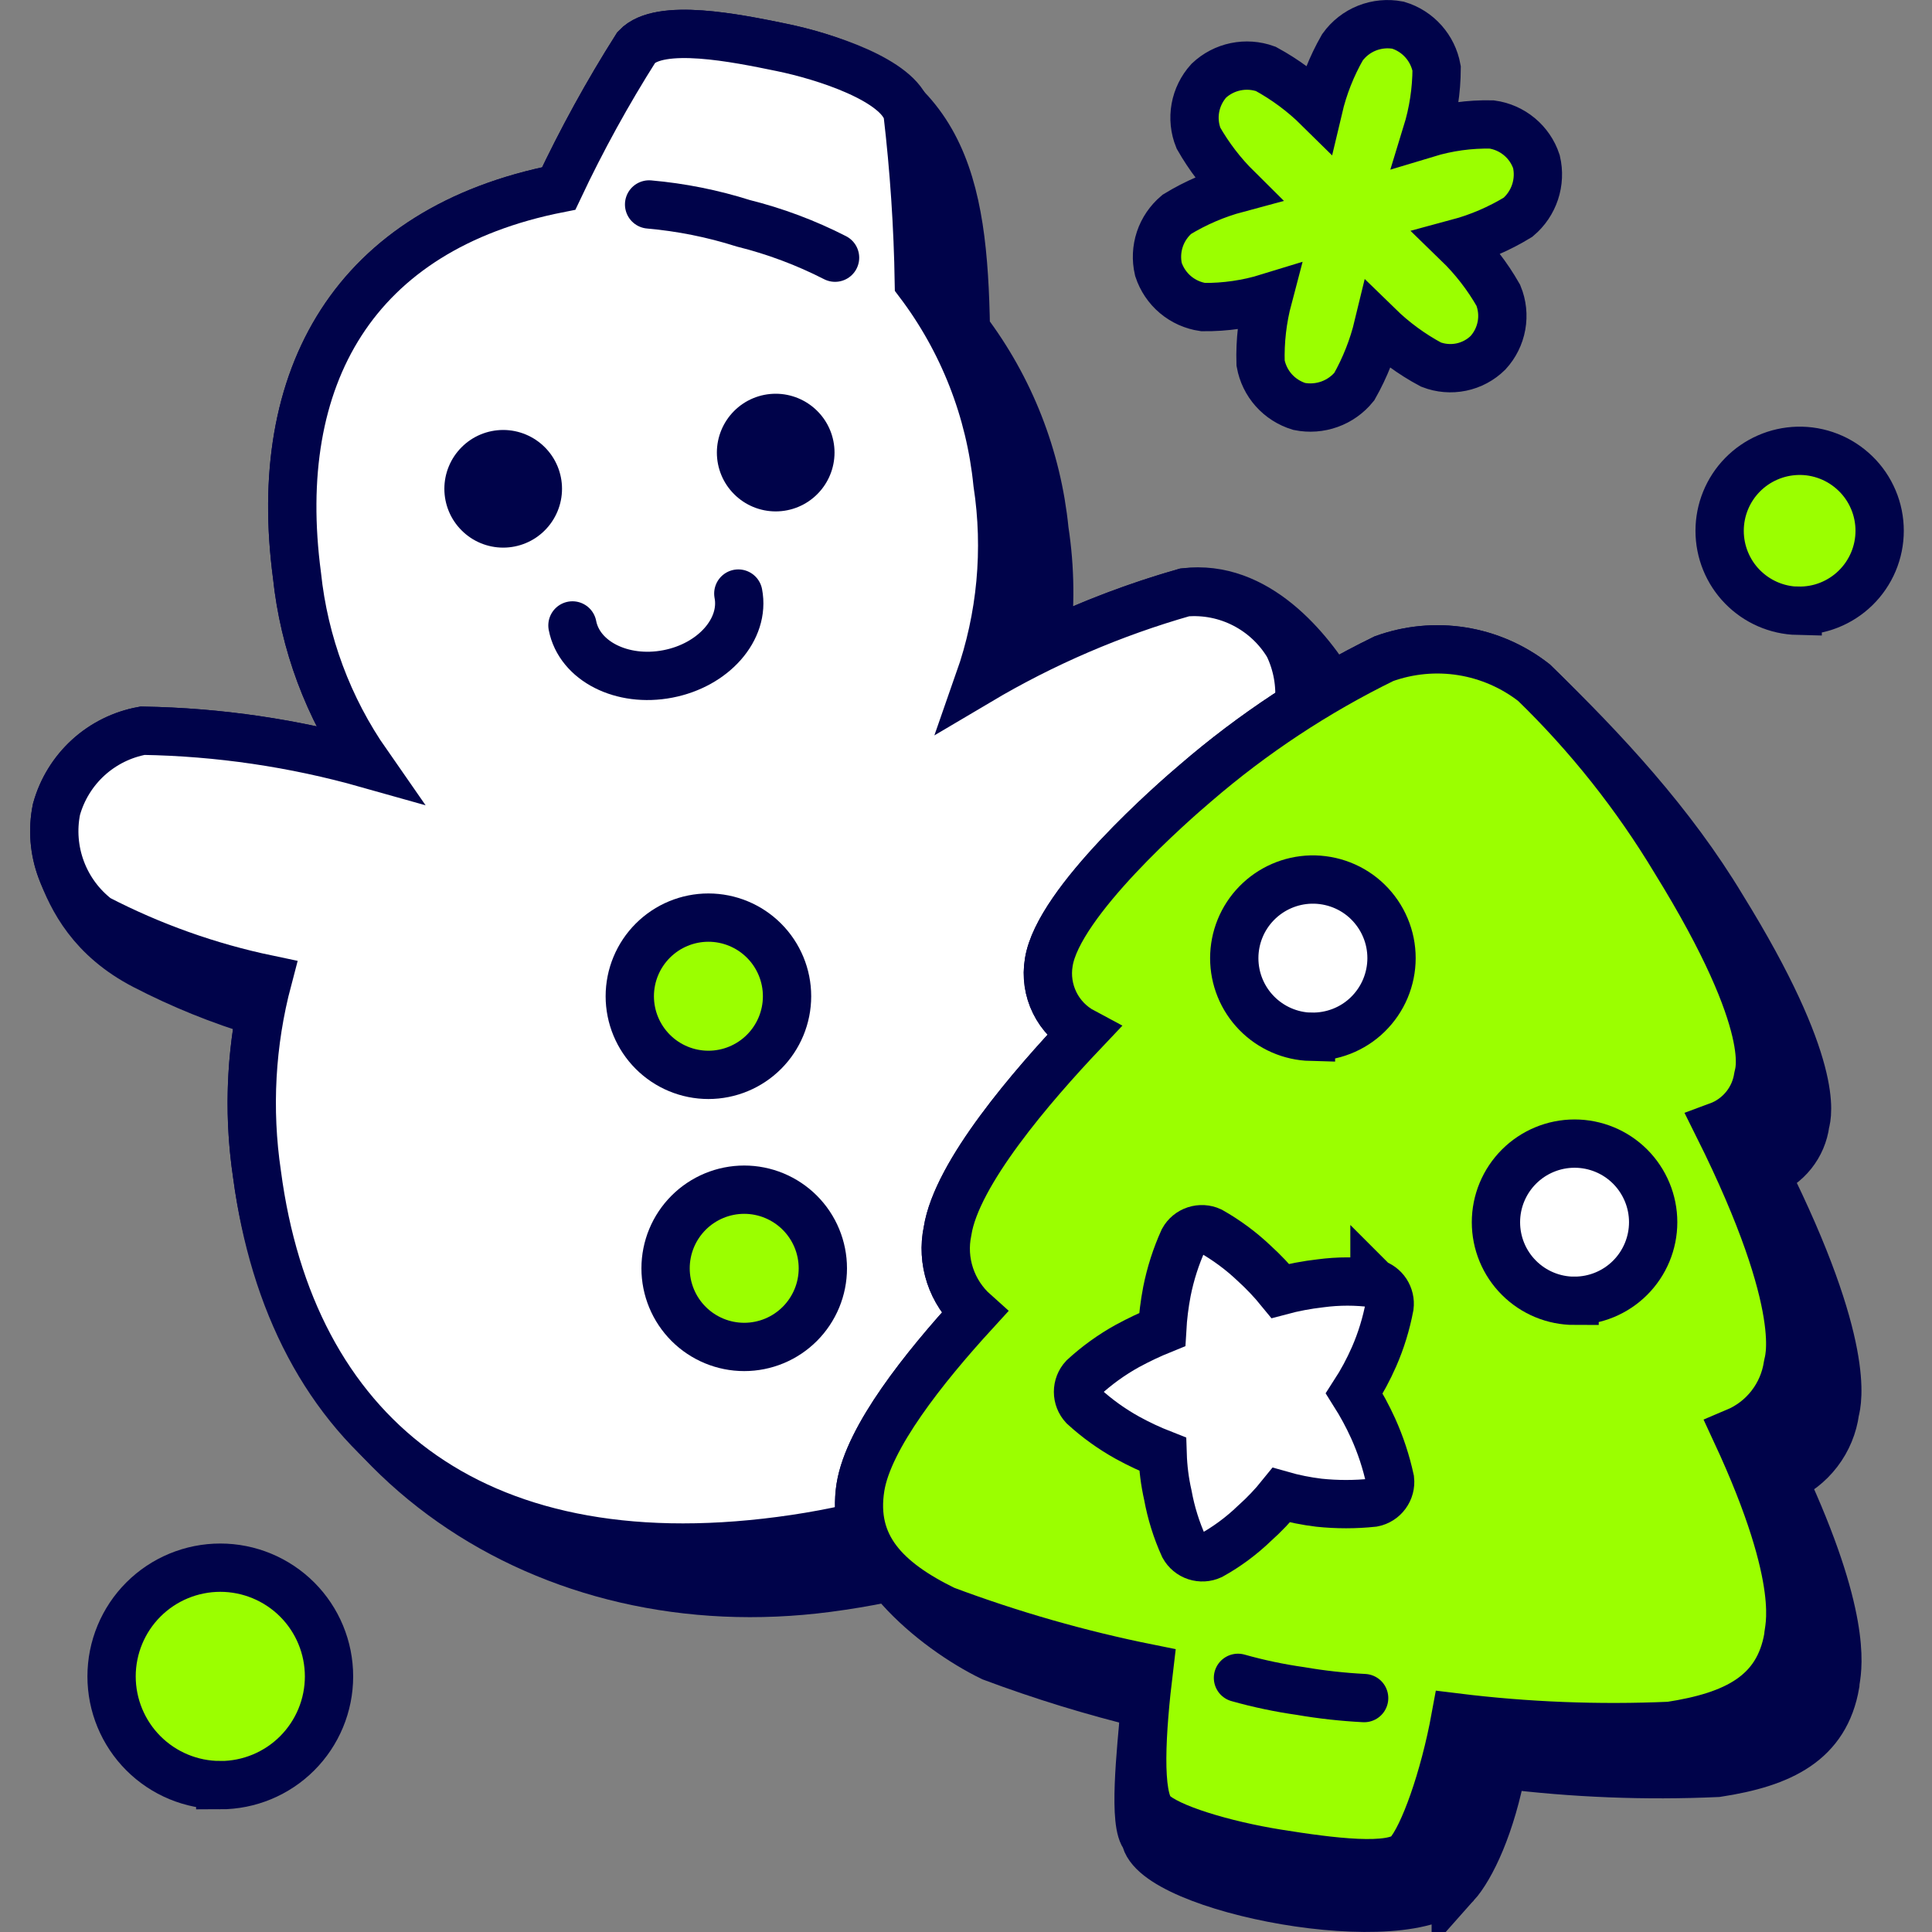 <svg xmlns="http://www.w3.org/2000/svg" fill="none" viewBox="0 0 40 40" id="Winter-Day-Activities--Streamline-Stickies">
  <rect x="0" y="0" width="40" height="40" fill="#808080" stroke="none"/>
  <desc>
    Winter Day Activities Streamline Icon: https://streamlinehq.com
  </desc>
  <g clip-path="url(#a)">
    <path fill="#9bff00" stroke="#00034a" stroke-miterlimit="10" d="M30.183 5.033c0.439 -0.118 0.859 -0.299 1.247 -0.536 0.163 -0.138 0.285 -0.319 0.352 -0.521 0.067 -0.203 0.077 -0.42 0.028 -0.629 -0.067 -0.202 -0.189 -0.381 -0.353 -0.517 -0.164 -0.136 -0.362 -0.224 -0.573 -0.253 -0.455 -0.01 -0.909 0.053 -1.345 0.185 0.134 -0.436 0.203 -0.889 0.205 -1.345 -0.038 -0.209 -0.133 -0.403 -0.274 -0.561 -0.141 -0.158 -0.323 -0.274 -0.526 -0.335 -0.215 -0.041 -0.438 -0.02 -0.642 0.061 -0.204 0.081 -0.38 0.219 -0.508 0.397 -0.225 0.393 -0.392 0.816 -0.496 1.257 -0.324 -0.32 -0.692 -0.592 -1.092 -0.81 -0.2 -0.072 -0.416 -0.087 -0.624 -0.044 -0.208 0.043 -0.4 0.143 -0.555 0.289 -0.143 0.158 -0.24 0.354 -0.278 0.564 -0.038 0.21 -0.016 0.427 0.064 0.625 0.218 0.382 0.486 0.732 0.799 1.042 -0.44 0.118 -0.86 0.299 -1.248 0.536 -0.162 0.137 -0.284 0.315 -0.351 0.516 -0.067 0.201 -0.077 0.417 -0.029 0.624 0.067 0.203 0.188 0.384 0.352 0.522 0.164 0.138 0.362 0.227 0.574 0.258 0.456 0.004 0.91 -0.061 1.345 -0.195 -0.117 0.442 -0.17 0.898 -0.156 1.355 0.038 0.209 0.132 0.403 0.273 0.561 0.141 0.158 0.324 0.274 0.527 0.336 0.209 0.042 0.426 0.026 0.627 -0.046 0.201 -0.072 0.378 -0.198 0.513 -0.364 0.223 -0.394 0.39 -0.817 0.496 -1.257 0.325 0.317 0.692 0.586 1.092 0.8 0.199 0.077 0.417 0.095 0.626 0.052 0.209 -0.043 0.402 -0.146 0.554 -0.296 0.145 -0.158 0.242 -0.353 0.28 -0.564 0.038 -0.211 0.015 -0.428 -0.066 -0.626 -0.227 -0.398 -0.509 -0.762 -0.838 -1.081Z" stroke-width="1"></path>
    <path fill="#00034a" stroke="#00034a" stroke-miterlimit="10" d="M27.649 14.34c0.184 0.381 0.26 0.806 0.219 1.227 -0.041 0.421 -0.198 0.823 -0.453 1.161 -0.915 0.845 -1.946 1.558 -3.06 2.115 0.685 1.199 1.12 2.526 1.276 3.898 0.702 5.311 -2.046 9.288 -8.498 10.135 -5.782 0.76 -11.03 -2.632 -11.812 -8.566 -0.166 -1.112 -0.143 -2.244 0.068 -3.348 -0.828 -0.248 -1.63 -0.573 -2.397 -0.97 -1.096 -0.567 -1.494 -1.374 -1.722 -1.983 -0.15 -0.4 -0.185 -0.834 -0.1 -1.252 0.114 -0.412 0.342 -0.783 0.657 -1.071 0.315 -0.288 0.706 -0.481 1.126 -0.557 1.573 0.026 3.135 0.256 4.649 0.683 -0.806 -1.156 -1.306 -2.498 -1.453 -3.899 -0.545 -4.112 1.18 -7.173 5.42 -8.01 0.474 -1.008 1.01 -1.984 1.606 -2.925 0.484 -0.513 2.061 -0.19 2.971 -0.005l0.021 0.005c3.358 0.685 3.78 2.776 3.83 5.847 0.915 1.208 1.478 2.644 1.628 4.152 0.121 0.79 0.13 1.591 0.027 2.379 0.926 -0.445 1.889 -0.811 2.877 -1.093 1.483 -0.184 2.575 1.162 3.119 2.076l0.001 0.001Z" stroke-width="1"></path>
    <path fill="#ffffff" stroke="#00034a" stroke-miterlimit="10" d="M26.674 13.365c-0.218 -0.366 -0.535 -0.663 -0.914 -0.858 -0.379 -0.195 -0.805 -0.279 -1.23 -0.242 -1.492 0.425 -2.924 1.04 -4.259 1.831 0.46 -1.312 0.591 -2.718 0.38 -4.093 -0.15 -1.507 -0.713 -2.944 -1.627 -4.152 -0.019 -1.173 -0.098 -2.343 -0.234 -3.508 -0.176 -0.682 -1.715 -1.18 -2.622 -1.364 -0.906 -0.186 -2.505 -0.517 -2.992 0 -0.597 0.94 -1.133 1.916 -1.608 2.923 -4.24 0.838 -5.964 3.899 -5.419 8.011 0.147 1.401 0.647 2.743 1.453 3.899 -1.514 -0.427 -3.077 -0.657 -4.65 -0.683 -0.42 0.076 -0.81 0.269 -1.126 0.557 -0.315 0.288 -0.543 0.659 -0.657 1.071 -0.085 0.418 -0.05 0.852 0.1 1.252 0.15 0.4 0.409 0.749 0.748 1.009 1.114 0.577 2.3 1 3.528 1.257 -0.348 1.316 -0.424 2.689 -0.224 4.035 0.702 5.321 4.386 8.44 10.837 7.592 6.452 -0.848 9.2 -4.824 8.499 -10.136 -0.157 -1.373 -0.591 -2.699 -1.277 -3.898 1.114 -0.558 2.144 -1.27 3.06 -2.115 0.255 -0.338 0.412 -0.74 0.453 -1.161 0.041 -0.421 -0.035 -0.846 -0.219 -1.227Z" stroke-width="1"></path>
    <path stroke="#00034a" stroke-linecap="round" stroke-miterlimit="10" d="M17.289 5.335c-0.604 -0.309 -1.242 -0.548 -1.9 -0.712 -0.634 -0.201 -1.288 -0.332 -1.95 -0.39" stroke-width="1"></path>
    <path fill="#9bff00" stroke="#00034a" stroke-miterlimit="10" d="M14.667 22.254c0.432 0 0.846 -0.172 1.151 -0.477 0.305 -0.305 0.477 -0.719 0.477 -1.151 0 -0.432 -0.172 -0.846 -0.477 -1.151s-0.719 -0.477 -1.151 -0.477c-0.432 0 -0.846 0.172 -1.151 0.477s-0.477 0.719 -0.477 1.151c0 0.432 0.172 0.846 0.477 1.151 0.305 0.305 0.719 0.477 1.151 0.477Z" stroke-width="1"></path>
    <path fill="#9bff00" stroke="#00034a" stroke-miterlimit="10" d="M15.408 27.887c0.214 0 0.425 -0.042 0.623 -0.124 0.198 -0.082 0.377 -0.202 0.528 -0.353 0.151 -0.151 0.271 -0.331 0.353 -0.528 0.082 -0.198 0.124 -0.409 0.124 -0.623s-0.042 -0.425 -0.124 -0.623 -0.202 -0.377 -0.353 -0.528c-0.151 -0.151 -0.331 -0.271 -0.528 -0.353 -0.198 -0.082 -0.409 -0.124 -0.623 -0.124 -0.432 0 -0.846 0.172 -1.151 0.477s-0.477 0.719 -0.477 1.151c0 0.432 0.172 0.846 0.477 1.151 0.305 0.305 0.719 0.477 1.151 0.477Z" stroke-width="1"></path>
    <path fill="#00034a" d="M10.418 11.338c0.323 0 0.633 -0.128 0.861 -0.357 0.228 -0.228 0.357 -0.538 0.357 -0.861 0 -0.323 -0.128 -0.633 -0.357 -0.861 -0.228 -0.228 -0.538 -0.357 -0.861 -0.357 -0.323 0 -0.633 0.128 -0.861 0.357 -0.228 0.228 -0.357 0.538 -0.357 0.861 0 0.323 0.128 0.633 0.357 0.861 0.228 0.229 0.538 0.357 0.861 0.357Z" stroke-width="1"></path>
    <path fill="#00034a" d="M16.06 10.588c0.323 0 0.633 -0.128 0.861 -0.357 0.228 -0.228 0.357 -0.538 0.357 -0.861 0 -0.323 -0.128 -0.633 -0.357 -0.861 -0.228 -0.228 -0.538 -0.357 -0.861 -0.357 -0.323 0 -0.633 0.128 -0.861 0.357 -0.228 0.228 -0.357 0.538 -0.357 0.861 0 0.323 0.128 0.633 0.357 0.861 0.228 0.229 0.538 0.357 0.861 0.357Z" stroke-width="1"></path>
    <path stroke="#00034a" stroke-linecap="round" d="M15.286 12.289c0.142 0.737 -0.512 1.482 -1.46 1.664 -0.949 0.183 -1.832 -0.267 -1.974 -1.004" stroke-width="1"></path>
    <path fill="#9bff00" stroke="#00034a" stroke-miterlimit="10" d="M4.56 36.96c0.597 0 1.17 -0.237 1.592 -0.659 0.422 -0.422 0.66 -0.995 0.66 -1.592 0 -0.597 -0.237 -1.17 -0.659 -1.592 -0.422 -0.422 -0.995 -0.66 -1.592 -0.66 -0.597 0 -1.17 0.237 -1.592 0.659 -0.422 0.422 -0.659 0.995 -0.659 1.592 0 0.597 0.237 1.17 0.659 1.592 0.422 0.422 0.994 0.659 1.591 0.659Z" stroke-width="1"></path>
    <path fill="#9bff00" stroke="#00034a" stroke-miterlimit="10" d="M37.219 12.644c0.221 0.005 0.441 -0.033 0.646 -0.114 0.206 -0.081 0.393 -0.202 0.551 -0.356 0.158 -0.154 0.284 -0.339 0.37 -0.542 0.086 -0.204 0.13 -0.422 0.13 -0.643 0 -0.221 -0.044 -0.44 -0.13 -0.643 -0.086 -0.204 -0.211 -0.388 -0.37 -0.542 -0.158 -0.154 -0.346 -0.276 -0.551 -0.356 -0.206 -0.081 -0.426 -0.12 -0.646 -0.114 -0.432 0.011 -0.843 0.19 -1.145 0.499 -0.302 0.309 -0.471 0.725 -0.471 1.157 0 0.432 0.169 0.848 0.471 1.157 0.302 0.309 0.713 0.489 1.145 0.499Z" stroke-width="1"></path>
    <path fill="#00034a" stroke="#00034a" stroke-miterlimit="10" d="M30.14 39.017c0.312 -0.35 0.735 -1.21 0.968 -2.486 1.474 0.183 2.96 0.242 4.444 0.175 1.336 -0.204 2.242 -0.643 2.447 -1.841 0.001 -0.028 0.004 -0.056 0.009 -0.083 0.048 -0.304 0.212 -1.351 -1.091 -4.157 0.287 -0.121 0.537 -0.314 0.726 -0.562 0.189 -0.247 0.31 -0.54 0.351 -0.848 0.047 -0.186 0.336 -1.35 -1.447 -4.925 0.221 -0.081 0.415 -0.221 0.562 -0.405 0.147 -0.184 0.24 -0.404 0.27 -0.637 0.04 -0.152 0.313 -1.168 -1.72 -4.454 -1.052 -1.75 -2.44 -3.245 -3.898 -4.659 -0.434 -0.339 -0.947 -0.563 -1.49 -0.65 -0.544 -0.087 -1.101 -0.034 -1.619 0.153 -1.404 0.687 -2.714 1.552 -3.898 2.573 -0.438 0.37 -2.846 2.466 -3.04 3.713 -0.048 0.285 -0.006 0.577 0.122 0.836 0.127 0.259 0.333 0.471 0.588 0.607 -1.052 1.11 -2.62 2.923 -2.806 4.122 -0.064 0.305 -0.046 0.622 0.052 0.917 0.098 0.296 0.271 0.561 0.504 0.768 -1.043 1.14 -2.193 2.583 -2.359 3.616 -0.237 1.484 1.505 2.926 2.72 3.518 1.038 0.388 2.098 0.714 3.175 0.975 -0.096 1.037 -0.253 2.499 0 2.759 0.156 1.066 5.44 2.089 6.43 0.974Z" stroke-width="1"></path>
    <path fill="#9bff00" stroke="#00034a" stroke-miterlimit="10" d="M35.942 29.65c0.282 -0.119 0.53 -0.309 0.717 -0.551 0.188 -0.242 0.31 -0.529 0.355 -0.832 0 -0.059 0.468 -1.121 -1.442 -4.951 0.217 -0.08 0.409 -0.218 0.555 -0.398 0.146 -0.18 0.24 -0.396 0.273 -0.625 0 -0.05 0.449 -0.975 -1.715 -4.474 -0.811 -1.349 -1.794 -2.588 -2.924 -3.684 -0.434 -0.339 -0.947 -0.563 -1.49 -0.65 -0.544 -0.087 -1.101 -0.034 -1.619 0.153 -1.404 0.687 -2.714 1.552 -3.898 2.573 -0.438 0.37 -2.846 2.466 -3.04 3.713 -0.048 0.285 -0.005 0.577 0.122 0.836 0.127 0.259 0.333 0.471 0.588 0.607 -1.052 1.11 -2.62 2.923 -2.806 4.122 -0.064 0.305 -0.046 0.622 0.052 0.918 0.098 0.296 0.272 0.561 0.504 0.768 -1.043 1.14 -2.193 2.583 -2.359 3.616 -0.195 1.218 0.526 1.949 1.745 2.543 1.375 0.515 2.79 0.92 4.23 1.209 -0.157 1.296 -0.244 2.66 0.068 2.982 0.311 0.322 1.49 0.673 2.582 0.848 1.092 0.175 2.407 0.35 2.72 0 0.311 -0.35 0.74 -1.54 0.974 -2.816 1.474 0.182 2.96 0.24 4.444 0.175 1.335 -0.205 2.241 -0.643 2.446 -1.842 -0.01 -0.146 0.39 -1.072 -1.082 -4.24Z" stroke-width="1"></path>
    <path stroke="#00034a" stroke-linecap="round" stroke-miterlimit="10" d="M25.631 34.738c0.426 0.12 0.859 0.211 1.296 0.273 0.436 0.075 0.875 0.123 1.316 0.146" stroke-width="1"></path>
    <path fill="#ffffff" stroke="#00034a" stroke-miterlimit="10" d="M27.142 21.464c0.217 0.005 0.433 -0.033 0.635 -0.112 0.202 -0.079 0.387 -0.198 0.542 -0.35 0.155 -0.152 0.279 -0.333 0.363 -0.533 0.084 -0.2 0.128 -0.415 0.128 -0.632 0 -0.217 -0.043 -0.432 -0.128 -0.632 -0.084 -0.2 -0.208 -0.381 -0.363 -0.533 -0.155 -0.152 -0.34 -0.271 -0.542 -0.35 -0.202 -0.079 -0.418 -0.117 -0.635 -0.112 -0.425 0.011 -0.828 0.187 -1.125 0.491 -0.297 0.304 -0.463 0.712 -0.463 1.137 0 0.425 0.166 0.833 0.463 1.137 0.297 0.304 0.7 0.48 1.125 0.491Z" stroke-width="1"></path>
    <path fill="#ffffff" stroke="#00034a" stroke-miterlimit="10" d="M32.6 26.931c0.431 0 0.845 -0.171 1.15 -0.476 0.305 -0.305 0.477 -0.719 0.477 -1.151 0 -0.431 -0.172 -0.845 -0.477 -1.151 -0.305 -0.305 -0.719 -0.476 -1.15 -0.476 -0.432 0 -0.846 0.172 -1.151 0.477 -0.305 0.305 -0.477 0.719 -0.477 1.151 0 0.432 0.171 0.846 0.477 1.151 0.305 0.305 0.719 0.476 1.151 0.476Z" stroke-width="1"></path>
    <path fill="#ffffff" stroke="#00034a" stroke-miterlimit="10" d="M28.457 26.57c-0.372 -0.05 -0.748 -0.05 -1.12 0 -0.28 0.032 -0.557 0.084 -0.829 0.157 -0.167 -0.205 -0.349 -0.397 -0.545 -0.575 -0.271 -0.257 -0.572 -0.479 -0.897 -0.663 -0.1 -0.046 -0.214 -0.052 -0.319 -0.018 -0.105 0.034 -0.193 0.107 -0.246 0.203 -0.154 0.34 -0.268 0.697 -0.341 1.063 -0.05 0.261 -0.083 0.524 -0.098 0.789 -0.247 0.1 -0.487 0.214 -0.721 0.341 -0.327 0.181 -0.631 0.4 -0.906 0.653 -0.075 0.081 -0.116 0.187 -0.116 0.297 0 0.11 0.042 0.216 0.116 0.297 0.275 0.252 0.58 0.471 0.906 0.652 0.236 0.13 0.48 0.244 0.73 0.342 0.009 0.285 0.045 0.57 0.108 0.847 0.067 0.367 0.178 0.724 0.332 1.063 0.054 0.096 0.141 0.169 0.246 0.203 0.105 0.034 0.218 0.028 0.319 -0.018 0.326 -0.181 0.627 -0.404 0.896 -0.663 0.201 -0.179 0.387 -0.375 0.556 -0.585 0.255 0.073 0.516 0.125 0.78 0.157 0.372 0.039 0.748 0.039 1.12 0 0.108 -0.021 0.204 -0.082 0.269 -0.171 0.065 -0.088 0.094 -0.198 0.082 -0.307 -0.079 -0.365 -0.196 -0.721 -0.35 -1.062 -0.113 -0.249 -0.244 -0.491 -0.39 -0.722 0.156 -0.241 0.293 -0.496 0.409 -0.76 0.146 -0.334 0.253 -0.684 0.321 -1.043 0.013 -0.103 -0.011 -0.208 -0.068 -0.296 -0.057 -0.087 -0.143 -0.152 -0.243 -0.181l-0.001 -0.001Z" stroke-width="1"></path>
  </g>
  <defs>
    <clipPath id="a">
      <path fill="#ffffff" d="M0 0h40v40H0z" stroke-width="1"></path>
    </clipPath>
  </defs>
</svg>
